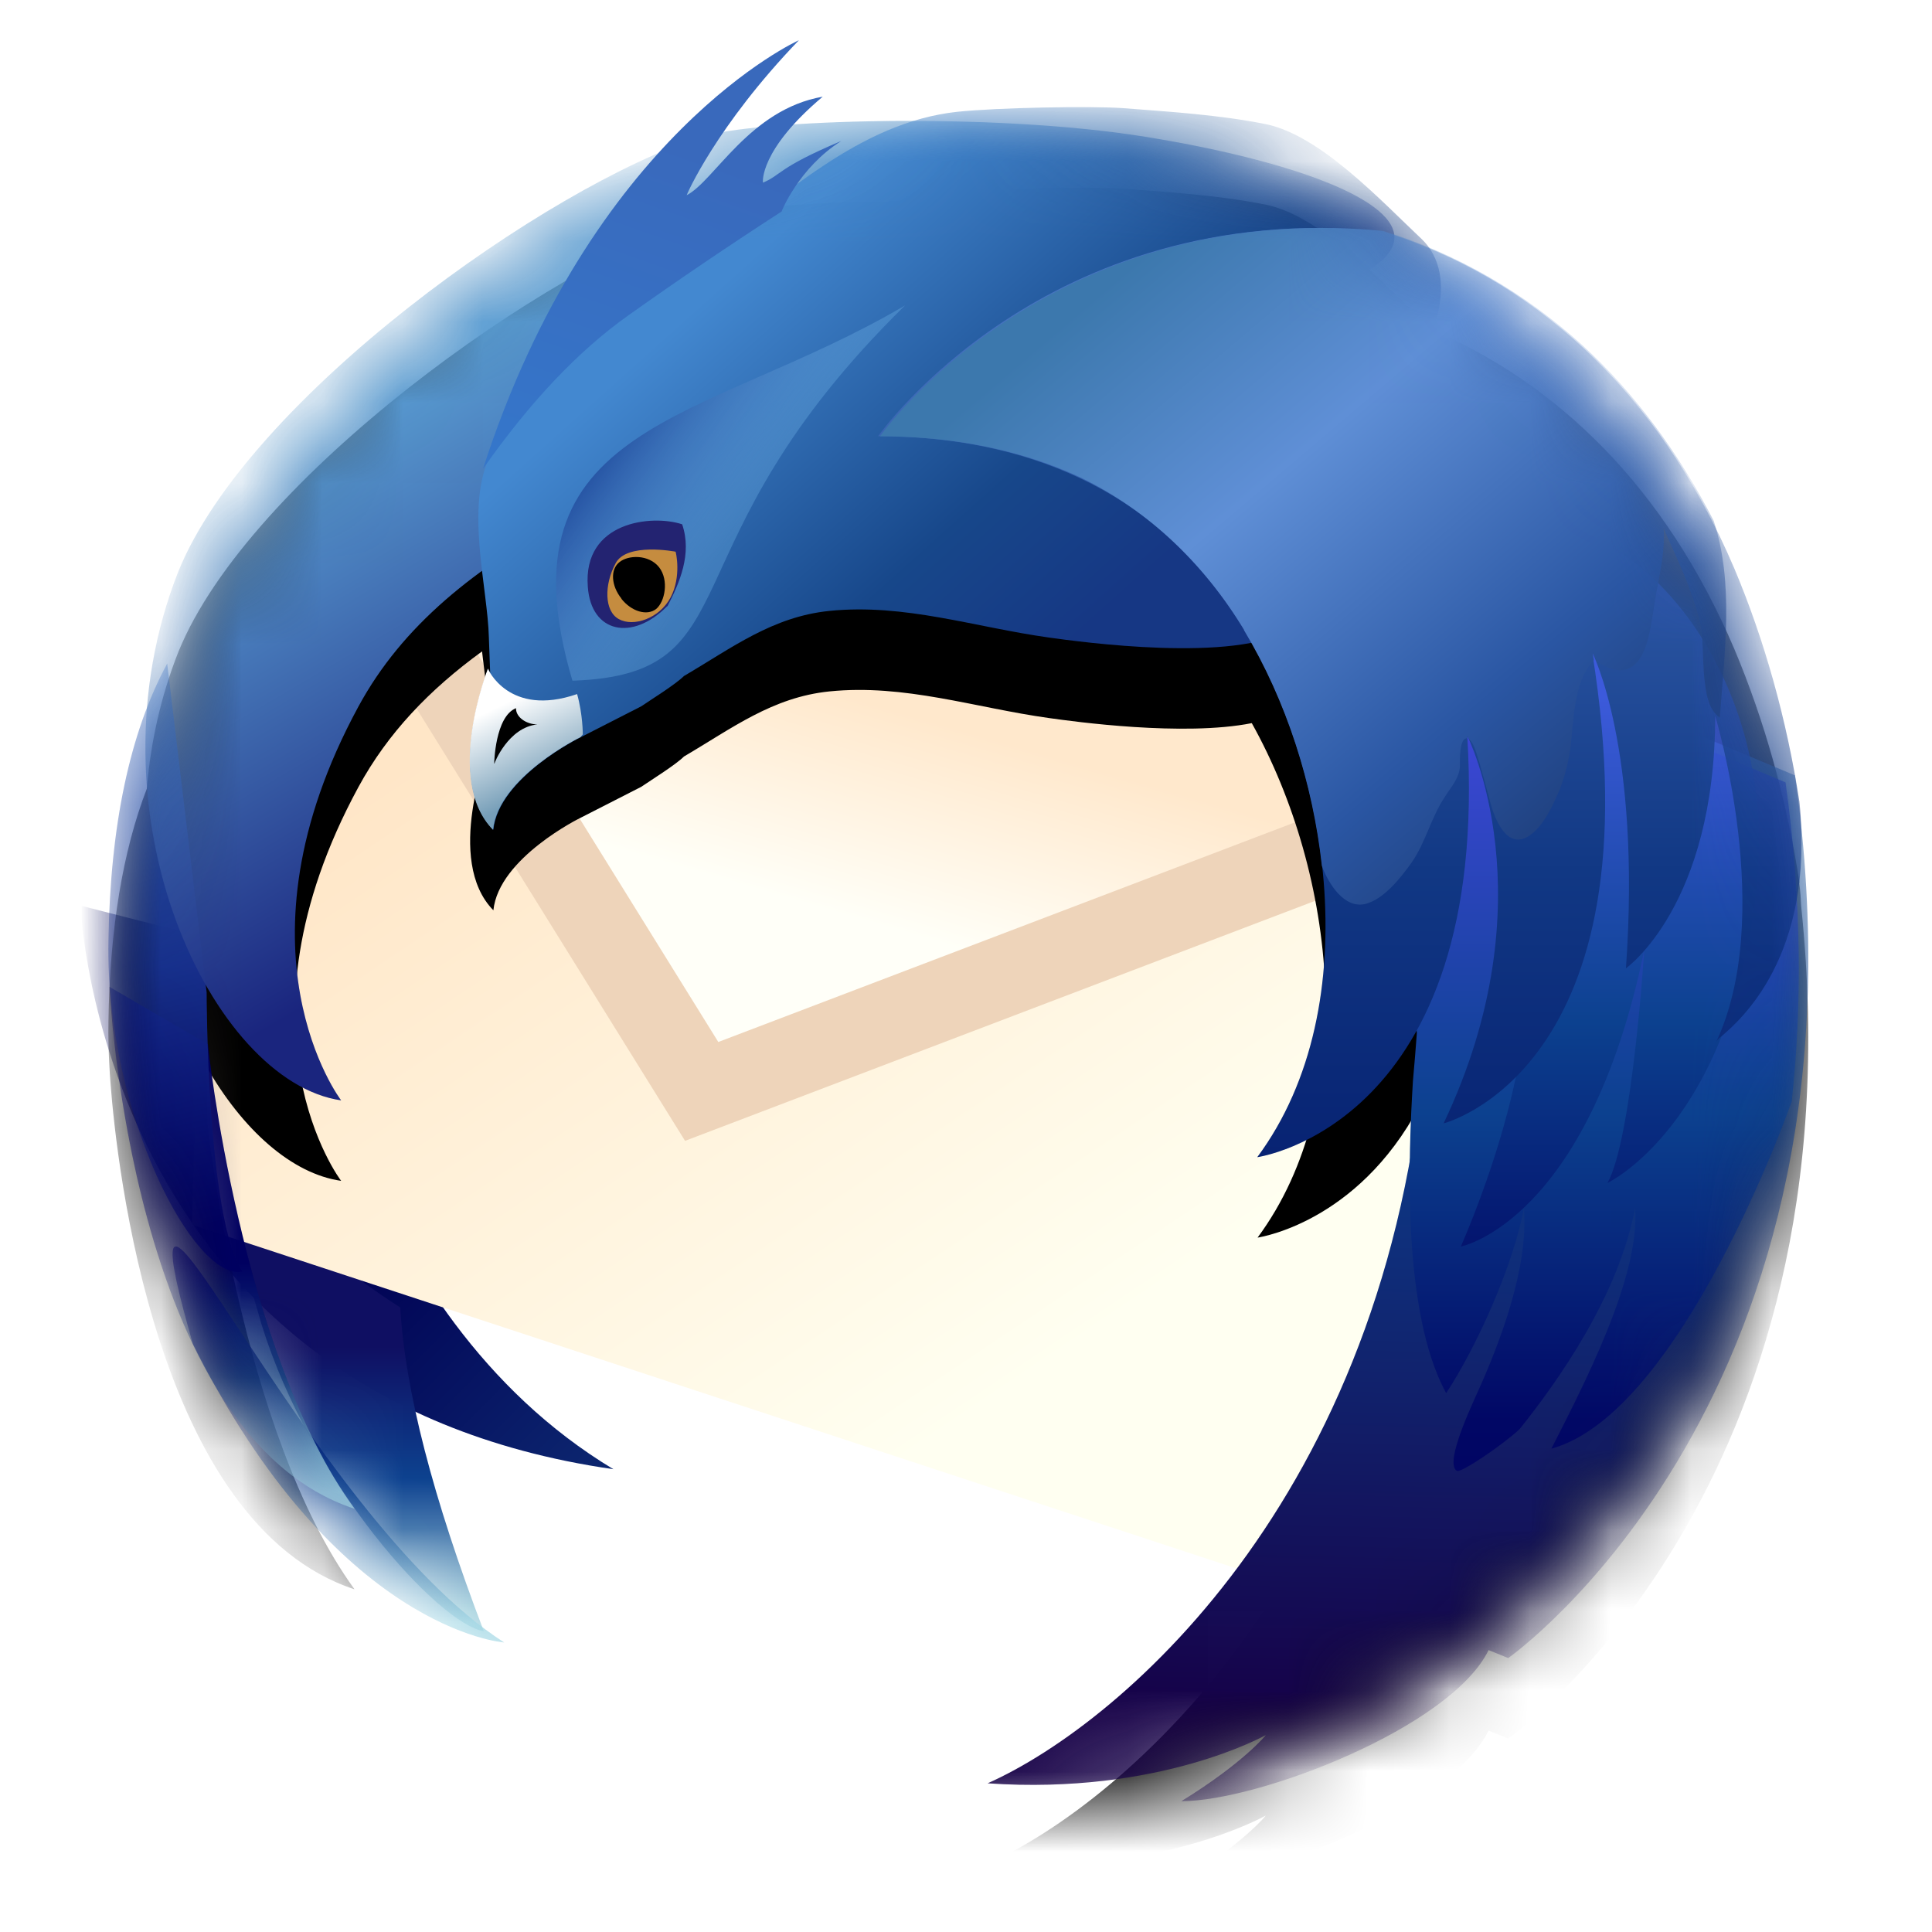 <svg xmlns="http://www.w3.org/2000/svg" xmlns:xlink="http://www.w3.org/1999/xlink" width="24" height="24" viewBox="0 0 24 24">
  <defs>
    <filter id="thunderbird-a" width="123.8%" height="122.7%" x="-11.9%" y="-11.4%" filterUnits="objectBoundingBox">
      <feOffset in="SourceAlpha" result="shadowOffsetOuter1"/>
      <feGaussianBlur in="shadowOffsetOuter1" result="shadowBlurOuter1" stdDeviation=".5"/>
      <feColorMatrix in="shadowBlurOuter1" result="shadowMatrixOuter1" values="0 0 0 0 0   0 0 0 0 0   0 0 0 0 0  0 0 0 0.15 0"/>
      <feMerge>
        <feMergeNode in="shadowMatrixOuter1"/>
        <feMergeNode in="SourceGraphic"/>
      </feMerge>
    </filter>
    <circle id="thunderbird-b" cx="10.5" cy="11.5" r="10.5"/>
    <linearGradient id="thunderbird-c" x1="124.21%" x2="58.624%" y1="130.676%" y2="61.842%">
      <stop offset="0%" stop-color="#A4D8E5"/>
      <stop offset="34.403%" stop-color="#0E2B73"/>
      <stop offset="100%" stop-color="#010456"/>
    </linearGradient>
    <linearGradient id="thunderbird-e" x1="50.011%" x2="50.011%" y1="96.755%" y2="52.831%">
      <stop offset="0%" stop-color="#A7D3DF"/>
      <stop offset="50%" stop-color="#0C418F"/>
      <stop offset="100%" stop-color="#0F0F62"/>
    </linearGradient>
    <linearGradient id="thunderbird-f" x1="18.078%" x2="66.348%" y1="20.348%" y2="78.816%">
      <stop offset="0%" stop-color="#FFE6C7"/>
      <stop offset="100%" stop-color="#FFFFF1"/>
    </linearGradient>
    <linearGradient id="thunderbird-g" x1="46.955%" x2="30.691%" y1="32.534%" y2="61.811%">
      <stop offset="0%" stop-color="#FFE8CC"/>
      <stop offset="100%" stop-color="#FFFFF8"/>
    </linearGradient>
    <path id="thunderbird-i" d="M10.399,0.888 C10.888,0.837 12.039,0.815 12.444,0.843 C13.029,0.888 13.648,0.926 14.228,1.043 C14.902,1.183 15.647,1.985 16.163,2.472 C16.2,2.507 16.232,2.546 16.26,2.586 C17.842,3.251 19.194,4.561 20.046,6.566 C20.418,7.45 20.695,8.432 20.854,9.466 L20.796,9.131 C20.8,9.145 20.802,9.159 20.804,9.173 L20.854,9.466 C20.851,9.467 20.851,9.467 20.851,9.468 L20.851,9.468 C20.864,9.568 20.871,9.665 20.875,9.759 C21.632,17.015 17.235,20.097 17.236,20.097 L17.236,20.097 L16.992,19.998 C16.522,20.961 14.135,21.875 13.175,21.875 C13.938,21.406 14.227,21.054 14.224,21.054 C14.221,21.054 12.908,21.801 10.769,21.653 C12.47,20.895 15.861,17.958 16.218,12.222 L16.217,12.242 L16.206,12.096 C15.459,13.646 14.198,13.862 14.122,13.874 C15.406,12.139 15.099,9.36 14.05,7.483 C13.201,7.652 11.837,7.463 11.532,7.42 C10.607,7.291 9.737,6.994 8.803,7.089 C8.096,7.161 7.594,7.547 6.996,7.898 C6.895,8 6.581,8.195 6.466,8.274 L6.466,8.274 L5.716,8.657 C5.713,8.657 4.695,9.157 4.629,9.808 C4.017,9.186 4.568,7.806 4.565,7.806 C4.562,7.806 4.571,7.825 4.589,7.856 L4.589,7.856 L4.573,7.42 C4.567,7.186 4.523,6.896 4.488,6.592 C3.833,7.068 3.316,7.608 2.953,8.276 C1.312,11.298 2.736,13.169 2.738,13.169 C2.127,13.082 1.514,12.539 1.056,11.735 L1.067,11.829 L1.068,11.942 C1.069,12.053 1.072,12.239 1.079,12.47 C1.08,12.473 1.483,16.287 2.904,18.243 C0.43,17.431 -0.05,12.964 -0.127,11.959 L-0.136,11.833 C-0.139,11.785 -0.14,11.759 -0.14,11.759 L-0.14,11.759 C-0.151,11.571 -0.157,11.378 -0.153,11.185 C-0.135,10.038 0.024,9.075 0.324,8.297 C0.37,7.734 0.494,7.158 0.717,6.595 C1.593,4.442 5.302,1.809 7.209,1.2 C7.576,1.083 8.643,0.999 9.852,1.002 C10.028,0.947 10.21,0.908 10.399,0.888 Z"/>
    <filter id="thunderbird-h" width="118.9%" height="119%" x="-9.5%" y="-4.8%" filterUnits="objectBoundingBox">
      <feOffset dy="1" in="SourceAlpha" result="shadowOffsetOuter1"/>
      <feGaussianBlur in="shadowOffsetOuter1" result="shadowBlurOuter1" stdDeviation=".5"/>
      <feComposite in="shadowBlurOuter1" in2="SourceAlpha" operator="out" result="shadowBlurOuter1"/>
      <feColorMatrix in="shadowBlurOuter1" values="0 0 0 0 0.082   0 0 0 0 0.273   0 0 0 0 0.722  0 0 0 0.2 0"/>
    </filter>
    <linearGradient id="thunderbird-j" x1="50.011%" x2="50.011%" y1="96.755%" y2="52.831%">
      <stop offset="0%" stop-color="#A4D8E5"/>
      <stop offset="50%" stop-color="#0C418F"/>
      <stop offset="100%" stop-color="#000060"/>
    </linearGradient>
    <linearGradient id="thunderbird-k" x1="49.961%" x2="49.961%" y1="96.763%" y2="52.781%">
      <stop offset="0%" stop-color="#A4D8E5"/>
      <stop offset="50%" stop-color="#154080"/>
      <stop offset="100%" stop-color="#000060"/>
    </linearGradient>
    <linearGradient id="thunderbird-l" x1="52.423%" x2="47.577%" y1="92.162%" y2="0%">
      <stop offset="0%" stop-color="#000060"/>
      <stop offset="100%" stop-color="#3268C3"/>
    </linearGradient>
    <linearGradient id="thunderbird-m" x1="38.538%" x2="9.875%" y1="69.1%" y2="37.555%">
      <stop offset="0%" stop-color="#1A257E"/>
      <stop offset="100%" stop-color="#5A9DD3"/>
    </linearGradient>
    <linearGradient id="thunderbird-n" x1="22.186%" x2="67.429%" y1="31.456%" y2="67.566%">
      <stop offset="0%" stop-color="#4388D0"/>
      <stop offset="67%" stop-color="#17478A"/>
      <stop offset="100%" stop-color="#163784"/>
    </linearGradient>
    <linearGradient id="thunderbird-o" x1="14.173%" x2="50%" y1="50%" y2="73.769%">
      <stop offset="0%" stop-color="#1B4498"/>
      <stop offset="100%" stop-color="#70B5E9" stop-opacity=".329"/>
    </linearGradient>
    <linearGradient id="thunderbird-p" x1="57.015%" x2="34.4%" y1="80.81%" y2="25.594%">
      <stop offset="0%" stop-color="#769EB8"/>
      <stop offset="100%" stop-color="#FFF"/>
    </linearGradient>
    <linearGradient id="thunderbird-q" x1="66.645%" x2="64.382%" y1="-20.242%" y2="93.962%">
      <stop offset="0%" stop-color="#A4CAE5"/>
      <stop offset="50%" stop-color="#0C418F"/>
      <stop offset="100%" stop-color="#160047"/>
    </linearGradient>
    <linearGradient id="thunderbird-r" x1="50%" x2="50%" y1="0%" y2="113.856%">
      <stop offset="0%" stop-color="#4848E6"/>
      <stop offset="50%" stop-color="#0C418F"/>
      <stop offset="82.58%" stop-color="#010765"/>
      <stop offset="100%" stop-color="#000060"/>
    </linearGradient>
    <linearGradient id="thunderbird-s" x1="50%" x2="50%" y1="24.881%" y2="113.856%">
      <stop offset="0%" stop-color="#3C5ADB"/>
      <stop offset="50%" stop-color="#0C418F"/>
      <stop offset="100%" stop-color="#000060"/>
    </linearGradient>
    <linearGradient id="thunderbird-t" x1="49.964%" x2="50%" y1="10.46%" y2="113.856%">
      <stop offset="0%" stop-color="#4674C1"/>
      <stop offset="57.744%" stop-color="#113884"/>
      <stop offset="100%" stop-color="#03196B"/>
    </linearGradient>
    <linearGradient id="thunderbird-u" x1="6.194%" x2="69.562%" y1="33.367%" y2="95.302%">
      <stop offset="0%" stop-color="#3C78AD"/>
      <stop offset="36.587%" stop-color="#5F8FD6"/>
      <stop offset="81.343%" stop-color="#2A56A3"/>
      <stop offset="100%" stop-color="#214383"/>
    </linearGradient>
    <linearGradient id="thunderbird-v" x1="15.052%" x2="38.825%" y1="100%" y2="19.345%">
      <stop offset="0%" stop-color="#3576CA"/>
      <stop offset="100%" stop-color="#3969BC"/>
    </linearGradient>
  </defs>
  <g fill="none" fill-rule="evenodd" filter="url(#thunderbird-a)" transform="translate(1.5 .5)">
    <mask id="thunderbird-d" fill="#fff">
      <use xlink:href="#thunderbird-b"/>
    </mask>
    <path fill="url(#thunderbird-c)" fill-rule="nonzero" d="M6.12,17.751 C2.868,15.794 2.294,11.464 2.3,11.464 L-0.5,10.75 C-0.5,10.75 -0.271,16.835 6.12,17.751 Z" mask="url(#thunderbird-d)"/>
    <path fill="url(#thunderbird-e)" fill-rule="nonzero" d="M1.75,15.956 C0.701,12.264 0.988,14.153 3.472,15.742 C3.531,16.765 3.876,18.106 4.51,19.763 C3.956,19.676 2.368,17.943 1.75,15.956 Z" mask="url(#thunderbird-d)"/>
    <polygon fill="url(#thunderbird-f)" fill-rule="nonzero" points="7.217 13.058 2.926 6.148 1.053 8.575 .885 14.715 14.291 19.126 17.099 14.296 16.553 9.502" mask="url(#thunderbird-d)"/>
    <path stroke="#CFB596" mask="url(#thunderbird-d)"/>
    <polygon fill="url(#thunderbird-g)" fill-rule="nonzero" points="16.553 9.502 16.368 7.877 3.112 5.906 3.042 5.997 2.926 6.148 7.217 13.058" mask="url(#thunderbird-d)"/>
    <polygon fill="#EED4BA" fill-rule="nonzero" points="3.351 5.884 7.423 12.444 16.375 9.034 16.731 9.969 7.01 13.672 2.501 6.412" mask="url(#thunderbird-d)"/>
    <g fill-rule="nonzero" mask="url(#thunderbird-d)">
      <use fill="#000" filter="url(#thunderbird-h)" xlink:href="#thunderbird-i"/>
      <use fill="#000" fill-opacity=".1" xlink:href="#thunderbird-i"/>
    </g>
    <path fill="url(#thunderbird-j)" fill-rule="nonzero" d="M4.76,19.903 C4.76,19.903 2.671,19.759 0.894,16.19 C-0.156,12.498 2.279,18.314 4.763,19.903 L4.76,19.903 L4.76,19.903 Z" mask="url(#thunderbird-d)"/>
    <path fill="url(#thunderbird-k)" fill-rule="nonzero" d="M-0.14,11.759 C-0.14,11.759 0.112,17.327 2.904,18.243 C1.483,16.287 1.08,12.473 1.083,12.473 L-0.14,11.759 L-0.14,11.759 Z" mask="url(#thunderbird-d)"/>
    <path fill="url(#thunderbird-l)" fill-rule="nonzero" d="M1.507,15.296 C0.92,15.42 -0.192,13.34 -0.153,11.185 C-0.13,9.749 0.113,8.601 0.577,7.743 L1.067,11.829 C1.067,11.829 1.067,14.628 1.51,15.296 L1.507,15.296 L1.507,15.296 Z" mask="url(#thunderbird-d)"/>
    <path fill="url(#thunderbird-m)" fill-rule="nonzero" d="M7.209,1.2 C5.302,1.809 1.593,4.442 0.717,6.595 C-0.472,9.604 1.14,12.941 2.738,13.169 C2.736,13.169 1.312,11.298 2.953,8.276 C4.045,6.262 6.544,5.423 9.95,3.92 C18.339,3.178 16.281,1.773 12.733,1.2 C10.791,0.887 7.869,0.989 7.209,1.2 Z" mask="url(#thunderbird-d)"/>
    <path fill="url(#thunderbird-n)" fill-rule="nonzero" d="M14.228,1.043 C13.648,0.926 13.029,0.888 12.444,0.843 C12.039,0.815 10.888,0.837 10.399,0.888 C9.165,1.018 8.226,1.957 7.233,2.67 C6.324,3.319 4.985,4.027 4.589,5.163 C4.276,5.794 4.558,6.801 4.573,7.42 L4.589,7.856 C4.571,7.825 4.562,7.806 4.565,7.806 C4.568,7.806 4.017,9.186 4.629,9.808 C4.695,9.157 5.713,8.657 5.716,8.657 L6.466,8.274 C6.581,8.195 6.895,8 6.996,7.898 C7.594,7.547 8.096,7.161 8.803,7.089 C9.737,6.994 10.607,7.291 11.532,7.42 C11.905,7.472 13.86,7.743 14.523,7.314 C14.835,7.11 14.343,6.075 14.523,5.769 C14.738,5.394 14.764,5.066 14.761,4.638 C15.26,4.517 15.818,4.309 16.145,3.879 C16.411,3.502 16.545,2.838 16.163,2.472 C15.647,1.985 14.902,1.183 14.228,1.043 Z" mask="url(#thunderbird-d)"/>
    <path fill="url(#thunderbird-o)" fill-rule="nonzero" d="M5.608,7.956 C7.9,7.881 6.684,6.296 9.743,3.294 C7.251,4.762 4.655,4.729 5.611,7.956 L5.608,7.956 L5.608,7.956 Z" mask="url(#thunderbird-d)"/>
    <path fill="#232371" fill-rule="nonzero" d="M6.788,7.03 C6.358,7.468 5.842,7.366 5.802,6.789 C5.739,5.975 6.6,5.889 6.974,6.013 C7.1,6.382 6.94,6.742 6.792,7.03" mask="url(#thunderbird-d)"/>
    <path fill="#C58C3F" fill-rule="nonzero" d="M6.83,6.922 C6.691,7.185 6.367,7.291 6.188,7.191 C6.004,7.092 6.005,6.761 6.147,6.498 C6.284,6.235 6.889,6.353 6.892,6.353 C6.895,6.353 6.969,6.659 6.83,6.922 L6.83,6.922 Z" mask="url(#thunderbird-d)"/>
    <path fill="#000" fill-rule="nonzero" d="M6.218,6.937 C6.344,7.097 6.537,7.154 6.651,7.065 C6.761,6.973 6.812,6.706 6.687,6.546 C6.559,6.385 6.304,6.393 6.195,6.483 C6.079,6.573 6.091,6.777 6.221,6.937 L6.218,6.937 L6.218,6.937 Z" mask="url(#thunderbird-d)"/>
    <path fill="url(#thunderbird-p)" fill-rule="nonzero" d="M5.74,8.623 C5.74,8.623 5.74,8.373 5.669,8.122 C4.82,8.415 4.558,7.806 4.561,7.806 C4.563,7.806 4.012,9.186 4.624,9.808 C4.69,9.157 5.708,8.657 5.711,8.657" mask="url(#thunderbird-d)"/>
    <path fill="#000" fill-rule="nonzero" d="M4.639,8.984 C4.639,8.984 4.649,8.402 4.91,8.297 C4.907,8.411 5.041,8.499 5.176,8.499 C4.812,8.536 4.639,8.984 4.643,8.984 L4.639,8.984 L4.639,8.984 Z" mask="url(#thunderbird-d)"/>
    <path fill="url(#thunderbird-q)" d="M20.795,9.131 L16.497,7.331 L16.128,11.504 C16.175,11.773 16.207,12.065 16.227,12.373 C16.222,12.322 16.219,12.272 16.218,12.222 C15.861,17.958 12.47,20.895 10.769,21.653 C12.908,21.801 14.221,21.054 14.224,21.054 C14.227,21.054 13.938,21.406 13.175,21.875 C14.135,21.875 16.522,20.961 16.992,19.998 L17.236,20.097 C17.235,20.097 21.886,16.838 20.798,9.131 L20.795,9.131 L20.795,9.131 Z" mask="url(#thunderbird-d)"/>
    <path fill="url(#thunderbird-r)" fill-rule="nonzero" d="M16.38,7.419 L16.011,11.592 C16.05,11.818 16.078,12.06 16.099,12.314 C16.103,12.36 16.106,12.41 16.112,12.461 C16.107,12.412 16.103,12.363 16.102,12.315 C16.087,12.523 16.07,12.728 16.052,12.929 C15.997,13.828 15.91,15.795 16.465,16.806 C16.842,16.234 17.299,15.221 17.431,14.505 C17.49,15.232 17.147,16.165 16.812,16.889 C16.571,17.426 16.5,17.721 16.6,17.772 C16.656,17.796 17.167,17.449 17.376,17.254 C17.847,16.669 18.613,15.587 18.811,14.505 C18.881,15.359 18.152,16.747 17.772,17.496 C19.388,17.052 20.735,13.247 20.757,13.184 C20.884,12.02 20.887,10.702 20.681,9.219 L16.38,7.419 Z" mask="url(#thunderbird-d)"/>
    <path fill="url(#thunderbird-s)" fill-rule="nonzero" d="M17.432,11.084 C17.702,12.665 16.644,14.985 16.647,14.985 C16.65,14.985 18.228,14.675 18.926,11.299 C18.926,11.299 18.777,13.643 18.469,14.195 C18.468,14.195 19.993,13.48 20.316,10.566 C20.639,7.652 18.542,5.874 17.878,6.22 C17.435,6.45 17.286,8.071 17.432,11.084 L17.432,11.084 Z" mask="url(#thunderbird-d)"/>
    <path fill="url(#thunderbird-t)" fill-rule="nonzero" d="M20.851,9.468 C20.851,9.467 20.851,9.467 20.854,9.466 C20.695,8.432 20.418,7.45 20.046,6.566 C19.088,4.311 17.498,2.935 15.657,2.368 C11.472,1.973 9.406,4.919 9.408,4.919 C10.985,4.919 12.674,5.426 13.774,7.035 C15.037,8.892 15.513,11.995 14.118,13.875 C14.116,13.875 17.019,13.48 16.727,8.639 C16.725,8.639 17.759,10.664 16.433,13.455 C16.431,13.455 19.113,12.788 18.279,7.603 C18.277,7.603 18.892,8.788 18.698,11.529 C18.696,11.529 19.804,10.756 19.807,8.393 C19.805,8.393 20.568,10.887 19.808,12.467 C19.806,12.467 19.819,12.424 19.877,12.38 C20.114,12.178 21.045,11.38 20.854,9.468 L20.851,9.468 L20.851,9.468 Z" mask="url(#thunderbird-d)"/>
    <path fill="url(#thunderbird-u)" fill-rule="nonzero" d="M13.952,7.326 C14.484,8.212 14.807,9.231 14.921,10.257 C14.998,10.467 15.198,10.803 15.473,10.726 C15.7,10.661 15.905,10.399 16.039,10.21 C16.209,9.964 16.275,9.665 16.438,9.415 C16.513,9.292 16.62,9.183 16.635,9.031 C16.638,8.978 16.619,8.662 16.728,8.671 C16.725,8.661 16.725,8.65 16.727,8.639 C16.725,8.639 16.732,8.654 16.747,8.68 C16.822,8.745 16.85,8.898 16.882,8.988 C16.924,9.132 16.962,9.277 17.001,9.422 C17.061,9.671 17.231,10.119 17.549,9.842 C17.694,9.712 17.784,9.516 17.862,9.339 C17.934,9.167 17.977,8.995 18.006,8.809 C18.053,8.458 18.038,7.978 18.299,7.701 C18.292,7.668 18.287,7.635 18.285,7.603 C18.283,7.603 18.303,7.641 18.337,7.718 C18.454,7.796 18.616,7.87 18.756,7.793 C18.883,7.721 18.939,7.558 18.976,7.424 C19.027,7.218 19.046,7.003 19.089,6.793 C19.135,6.554 19.183,6.307 19.166,6.063 C19.271,6.305 19.385,6.54 19.479,6.789 C19.553,6.995 19.629,7.203 19.645,7.425 C19.658,7.612 19.654,7.801 19.68,7.989 C19.697,8.138 19.731,8.321 19.864,8.416 C19.921,7.615 20.044,6.748 19.788,5.969 C19.37,5.155 18.828,4.402 18.154,3.786 C17.441,3.139 16.596,2.65 15.681,2.368 C11.496,1.973 9.43,4.92 9.432,4.92 C10.283,4.92 11.144,5.068 11.923,5.432 C12.763,5.838 13.458,6.504 13.955,7.326 L13.952,7.326 L13.952,7.326 Z" mask="url(#thunderbird-d)"/>
    <path fill="url(#thunderbird-v)" fill-rule="nonzero" d="M4.5,5.324 C5.843,1.162 8.421,0 8.424,0 C7.395,1.069 7.027,1.925 7.03,1.925 C7.377,1.747 7.808,0.861 8.72,0.701 C7.929,1.367 7.975,1.769 7.978,1.769 C8.214,1.669 8.152,1.589 8.951,1.251 C8.424,1.584 8.207,2.127 8.21,2.127 C7.554,2.551 6.918,2.982 6.301,3.421 C5.683,3.86 5.083,4.494 4.5,5.324 Z"/>
  </g>
</svg>
